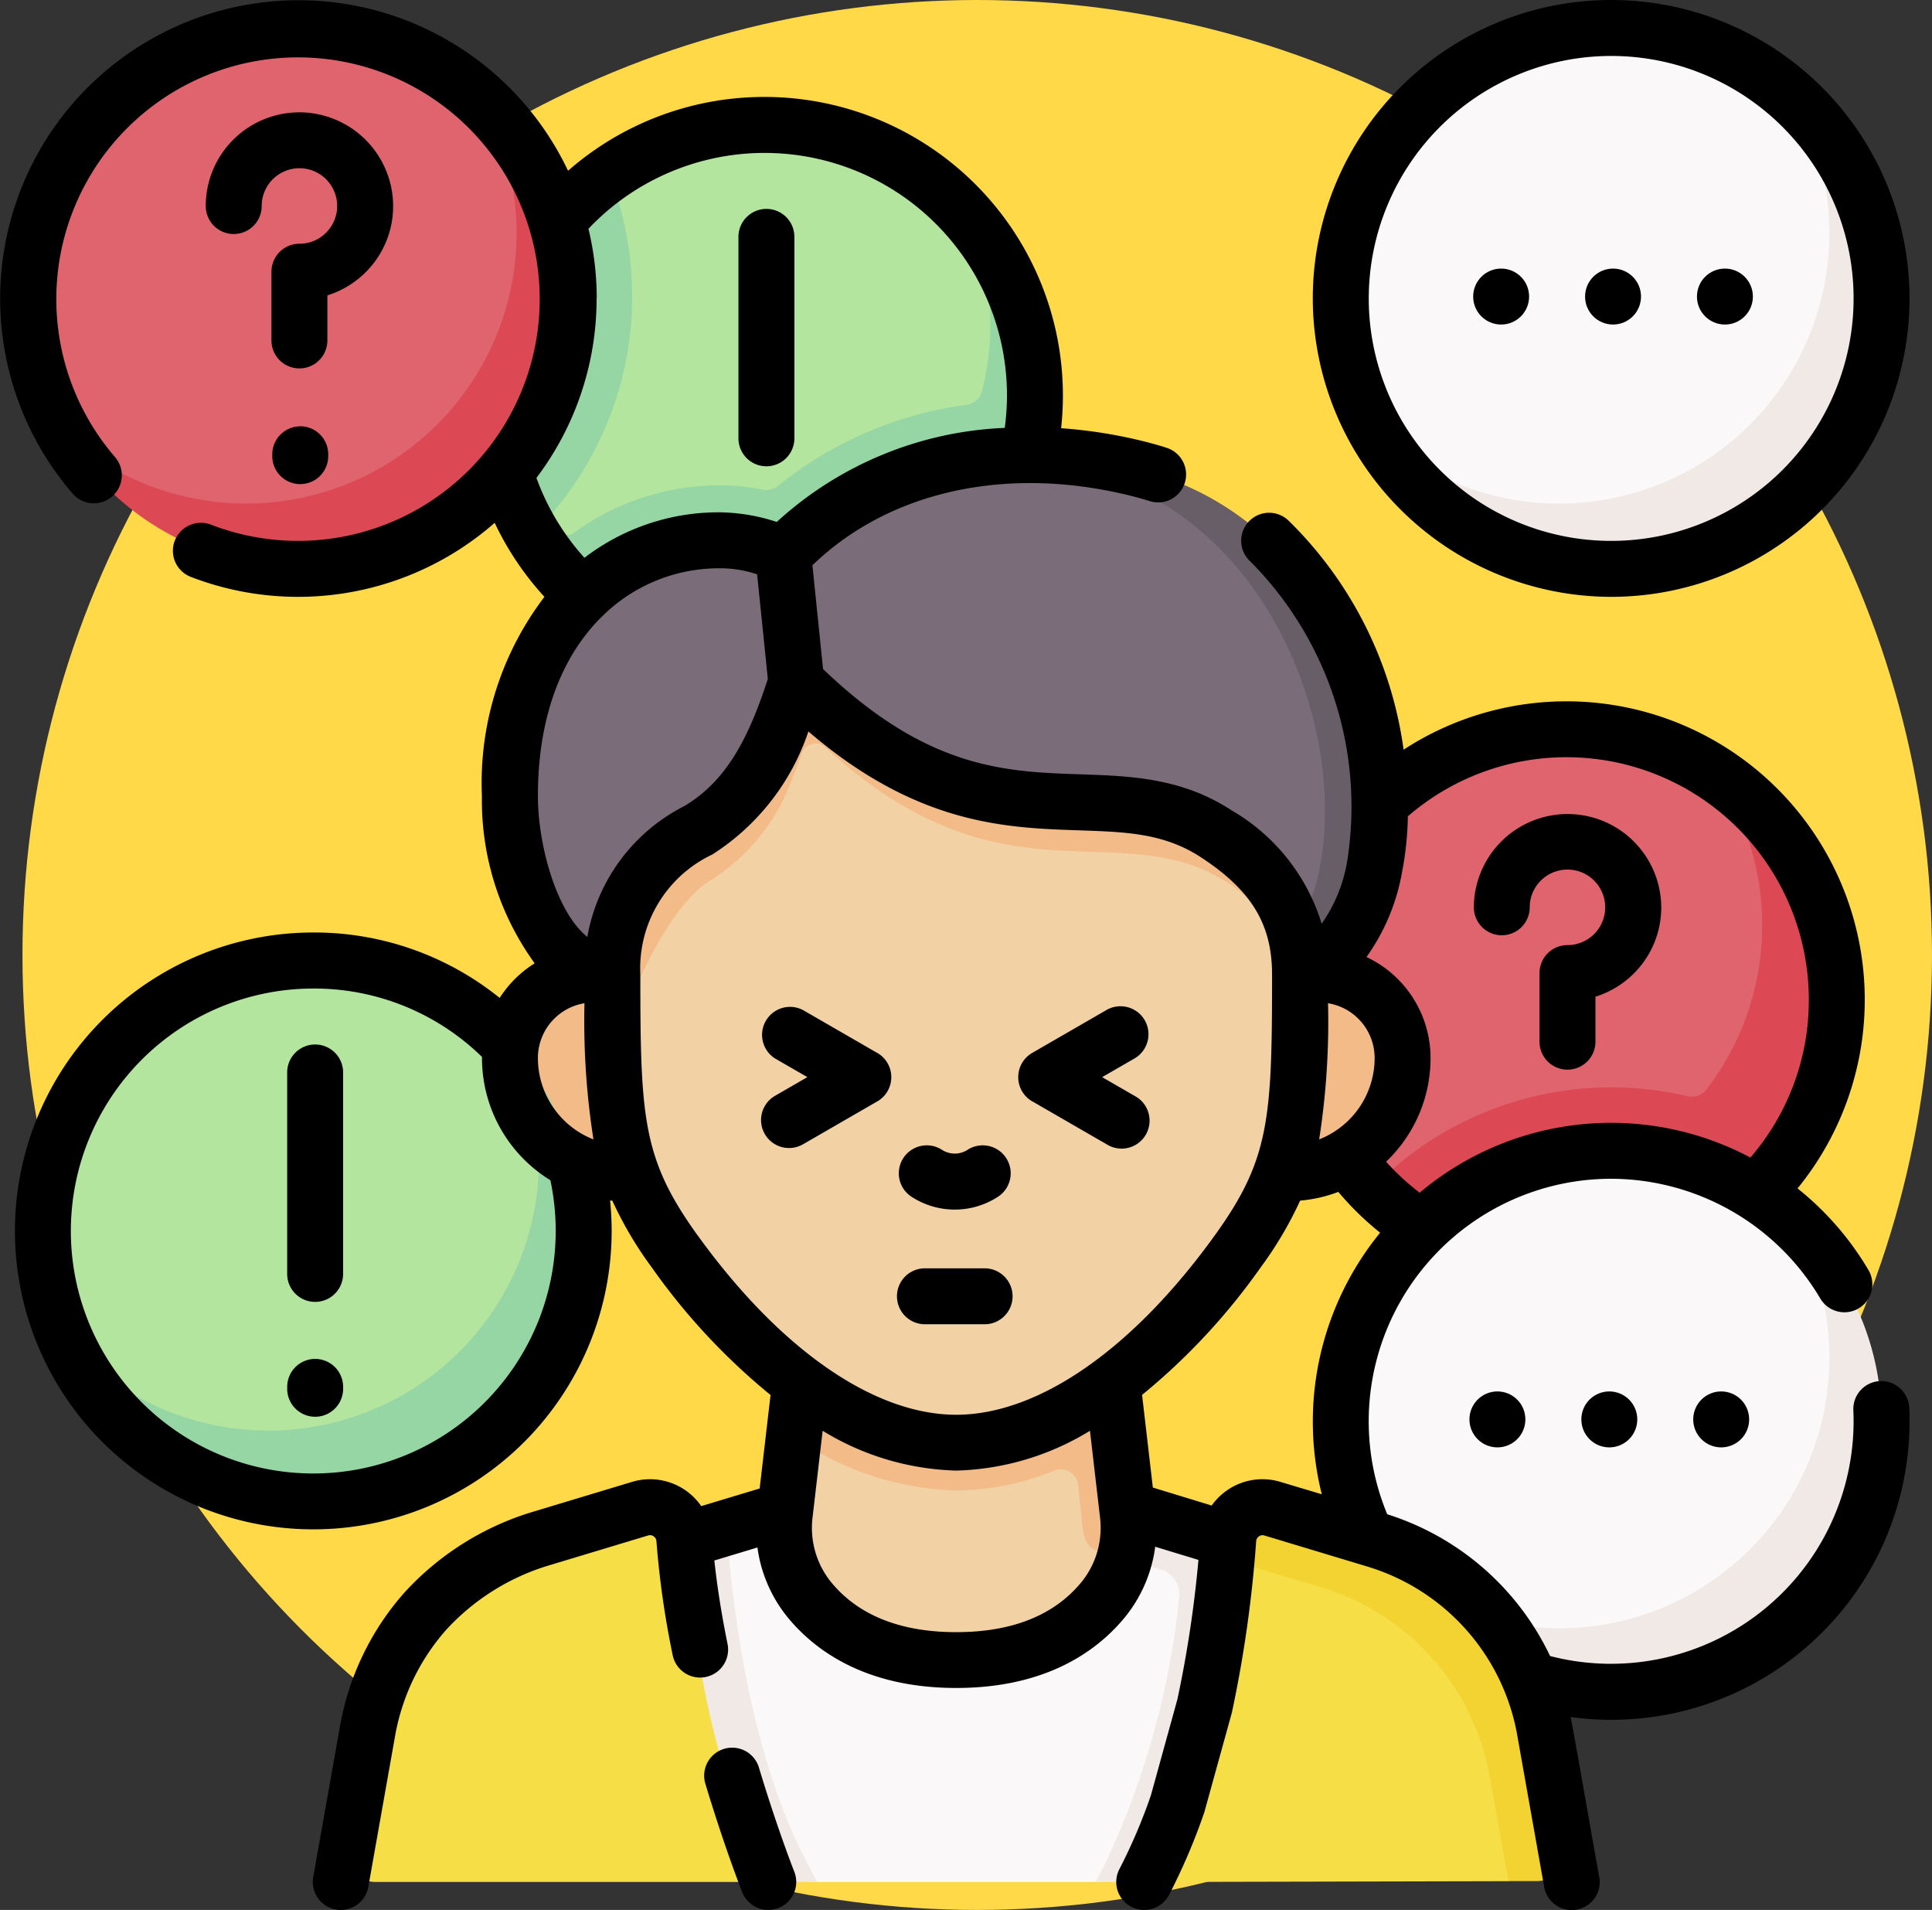 <svg xmlns="http://www.w3.org/2000/svg" xmlns:xlink="http://www.w3.org/1999/xlink" width="86" height="85" viewBox="0 0 86 85">
  <rect x="0" y="0" width="86" height="85" fill="#333333" stroke="none"/>
  <defs>
    <clipPath id="clip-path">
      <rect id="Rectángulo_35383" data-name="Rectángulo 35383" width="85" height="85" transform="translate(810 1115)" fill="#fff" stroke="#707070" stroke-width="1"/>
    </clipPath>
  </defs>
  <g id="_36" data-name="36" transform="translate(-810 -1115)">
    <circle id="Elipse_4832" data-name="Elipse 4832" cx="42.5" cy="42.5" r="42.5" transform="translate(811 1115)" fill="#ffd947"/>
    <g id="Enmascarar_grupo_111" data-name="Enmascarar grupo 111" clip-path="url(#clip-path)">
      <g id="ansiedad" transform="translate(810 1115)">
        <g id="Grupo_90706" data-name="Grupo 90706">
          <path id="Trazado_125455" data-name="Trazado 125455" d="M45.418,17.806c0-2.93-.4-5.825-2.136-7.912A12.039,12.039,0,0,0,23.054,22.536a12.9,12.9,0,0,0,2.824,3.515A11.334,11.334,0,0,0,34.249,29.1c6.647,0,11.169-4.649,11.169-11.3Z" fill="#b3e59f"/>
          <path id="Trazado_125456" data-name="Trazado 125456" d="M43.1,9.679a12.066,12.066,0,0,1,.613,7.723.825.825,0,0,1-.683.613,16.9,16.9,0,0,0-8.389,3.6.832.832,0,0,1-.694.177A9.116,9.116,0,0,0,32.15,21.6l-.086,0a11,11,0,0,0-6.606,2.177l-.015,0a.691.691,0,0,1-.728-1.1A14.85,14.85,0,0,0,27.109,7.754a12.033,12.033,0,0,0-4.126,14.612l0,0c.037.074.03.083.125.276A12.036,12.036,0,1,0,43.1,9.679Z" fill="#95d6a4"/>
          <path id="Trazado_125457" data-name="Trazado 125457" d="M24.821,13.115c0-3.337-.862-6.274-3.056-8.454A12.037,12.037,0,0,0,2.988,19.439c2.111,3.474,6.2,5.224,10.559,5.224,6.647,0,11.275-4.9,11.275-11.549Z" fill="#df646e"/>
          <path id="Trazado_125458" data-name="Trazado 125458" d="M25.317,13.2A12.037,12.037,0,0,1,2.932,19.344,12.036,12.036,0,0,0,21.307,4.23,12,12,0,0,1,25.317,13.2Z" fill="#dc4955"/>
          <path id="Trazado_125459" data-name="Trazado 125459" d="M81.238,44.492c0-3.768-1.206-7.131-3.917-9.338A12.037,12.037,0,0,0,59.9,51.445c2.18,3.076,6.433,4.057,10.49,4.057C77.038,55.5,81.238,51.139,81.238,44.492Z" fill="#df646e"/>
          <path id="Trazado_125460" data-name="Trazado 125460" d="M78.583,52.64a10.038,10.038,0,0,0,.974-1.208,12.031,12.031,0,0,0-3.144-16.947,12.032,12.032,0,0,1-.449,14,.826.826,0,0,1-.843.3,14.95,14.95,0,0,0-3.4-.391,14.787,14.787,0,0,0-9.6,3.527.83.83,0,0,1-.894.116,11.947,11.947,0,0,1-1.507-.858A12.026,12.026,0,0,0,78.583,52.64Z" fill="#dc4955"/>
          <path id="Trazado_125461" data-name="Trazado 125461" d="M83.258,63.169c0-3.337-.862-6.274-3.056-8.454A12.037,12.037,0,0,0,61.425,69.493c2.111,3.474,6.2,5.224,10.559,5.224C78.631,74.717,83.258,69.816,83.258,63.169Z" fill="#faf8f8"/>
          <path id="Trazado_125462" data-name="Trazado 125462" d="M83.755,63.252A12.037,12.037,0,0,1,61.369,69.4,12.036,12.036,0,0,0,79.744,54.284,12,12,0,0,1,83.755,63.252Z" fill="#f0e9e6"/>
          <path id="Trazado_125463" data-name="Trazado 125463" d="M83.258,13.115c0-3.337-.862-6.274-3.056-8.454A12.037,12.037,0,0,0,61.425,19.439c2.111,3.474,6.2,5.224,10.559,5.224,6.647,0,11.275-4.9,11.275-11.549Z" fill="#faf8f8"/>
          <path id="Trazado_125464" data-name="Trazado 125464" d="M83.755,13.2a12.037,12.037,0,0,1-22.385,6.146A12.036,12.036,0,0,0,79.744,4.23,12,12,0,0,1,83.755,13.2Z" fill="#f0e9e6"/>
          <path id="Trazado_125465" data-name="Trazado 125465" d="M57.1,71.372l-6.924-4.1-15.212-.036-2.637.8-2.181,8.805,5.974,6.917H49.014Z" fill="#faf8f8"/>
          <path id="Trazado_125466" data-name="Trazado 125466" d="M37.462,60.093l-2.117,3.838-.408,3.524A5.034,5.034,0,0,0,35.992,71.2c1.072,1.331,3.04,2.725,6.574,2.725s5.5-1.393,6.574-2.724a4.906,4.906,0,0,0,.921-1.832c.163-.618-.653-1.488-.729-2.134l.016-7.4Z" fill="#f2d1a5"/>
          <path id="Trazado_125467" data-name="Trazado 125467" d="M35.344,63.931l.444-3.838,13.561-.26.825,7.437.593,1.2-.707.9-1.2-.361c-.733-.162-.658-1.179-.741-1.742l-.133-1.2a.767.767,0,0,0-1.053-.623,11.667,11.667,0,0,1-4.367.888,13.181,13.181,0,0,1-7.222-2.4Z" fill="#f2bb88"/>
          <path id="Trazado_125468" data-name="Trazado 125468" d="M49.233,82.865a36.416,36.416,0,0,0,3.256-11.77,1.148,1.148,0,0,0-.81-1.24l-1.619-.487a5.154,5.154,0,0,0,.134-1.914l-.02-.184,2.628.79,7.844,2.359c3.239.974,1.785,10.8,1.785,10.8l-11.5,2.538H48.767Z" fill="#f0e9e6"/>
          <path id="Trazado_125469" data-name="Trazado 125469" d="M18.259,77.432l1.449,4.957,14.5,1.365h2.162l-.466-.89c-2.6-4.95-3.326-11.744-3.52-14.436a3.128,3.128,0,0,0-.054-.4l-7.855,2.38A8.935,8.935,0,0,0,18.259,77.432Z" fill="#f0e9e6"/>
          <path id="Trazado_125470" data-name="Trazado 125470" d="M16.713,83.755a1.277,1.277,0,0,1-1.257-1.5l.915-5.136a10.793,10.793,0,0,1,7.564-8.534L28.5,67.212a1.531,1.531,0,0,1,1.969,1.355C30.7,71.829,31.5,78.606,34.2,83.755Z" fill="#f5de46"/>
          <path id="Trazado_125471" data-name="Trazado 125471" d="M57.914,43.4h.855a3.709,3.709,0,0,1,3.7,3.715,5.116,5.116,0,0,1-5.107,5.124H27.872a5.116,5.116,0,0,1-5.107-5.124,3.709,3.709,0,0,1,3.7-3.715H57.914Z" fill="#f2bb88"/>
          <path id="Trazado_125472" data-name="Trazado 125472" d="M57.914,43.4c0,6.5-.126,8.635-2.77,12.309-3.647,5.067-8.19,8.509-12.526,8.509s-8.879-3.442-12.526-8.509c-2.209-3.069-2.66-5.064-2.749-9.426-.017-.86.585-2.188.585-3.258l-2.15-14.538,33.577,4.5Z" fill="#f2d1a5"/>
          <path id="Trazado_125473" data-name="Trazado 125473" d="M59.356,32.984,57.927,43.308A8.615,8.615,0,0,0,54.7,39.315c-4.812-3.144-9.873,1.131-17.621-5.752a0,0,0,0,1,0,0q-.17-.151-.342-.309a.639.639,0,0,0-1.037.257c-.137.388-.28.766-.433,1.132a8.885,8.885,0,0,1-3.616,4.521c-2.11,1.246-3.891,5.961-4.3,7.12-.017-.86-.02-1.813-.02-2.883L25.877,29.44l.788-.835Z" fill="#f2bb88"/>
          <path id="Trazado_125474" data-name="Trazado 125474" d="M35.3,29.442c-.23.726-.268,2.372-.543,3.029a8.885,8.885,0,0,1-3.615,4.521c-2.412,1.423-3.814,6.408-3.814,6.408-3.153,0-4.557-4.71-4.557-7.943,0-7.539,4.6-11.4,9.366-11.366a6.45,6.45,0,0,1,1.788.258c.332.1.721.514,1.057.68.281-.3.518-.868.82-1.135A15.037,15.037,0,0,1,45.987,20.3a18.5,18.5,0,0,1,4.563.881C62.162,24.15,64.238,40.5,57.855,42.8a10.484,10.484,0,0,0-.275-1.2,8.588,8.588,0,0,0-3.393-4.451C49.375,34,44.315,38.276,36.566,31.393c-.349-.31-.91-1.594-1.271-1.952Z" fill="#7a6d79"/>
          <path id="Trazado_125475" data-name="Trazado 125475" d="M57.914,43.4s-.01-.152-.029-.346a6.8,6.8,0,0,0-.306-1.457c3.434-5.1.636-18.115-9.324-20.66a20.314,20.314,0,0,0-3.631-.59,19.461,19.461,0,0,1,6.184.59C62.42,23.9,64.3,41.1,57.914,43.4Z" fill="#685e68"/>
          <g id="Grupo_90704" data-name="Grupo 90704">
            <path id="Trazado_125476" data-name="Trazado 125476" d="M25.33,54.993c0-2.931-.4-5.825-2.136-7.912A12.039,12.039,0,0,0,2.966,59.723,12.9,12.9,0,0,0,5.79,63.238a11.334,11.334,0,0,0,8.371,3.052c6.647,0,11.169-4.649,11.169-11.3Z" fill="#b3e59f"/>
            <path id="Trazado_125477" data-name="Trazado 125477" d="M25.982,54.785A12.037,12.037,0,0,1,2.89,59.55,12.037,12.037,0,0,0,23.008,46.866,11.987,11.987,0,0,1,25.982,54.785Z" fill="#95d6a4"/>
            <g id="Grupo_90703" data-name="Grupo 90703">
              <g id="Grupo_90702" data-name="Grupo 90702">
                <path id="Trazado_125478" data-name="Trazado 125478" d="M14.029,61.806v-.084" fill="#faf8f8"/>
              </g>
            </g>
          </g>
          <g id="Grupo_90705" data-name="Grupo 90705">
            <path id="Trazado_125479" data-name="Trazado 125479" d="M67.884,83.232a1.276,1.276,0,0,0,1.253-1.5l-1.476-4.622a9.215,9.215,0,0,0-7.021-7.752l-3.846-.985c-.939-.28-1.169-.714-1.237.263-.017.249-.961.453-.985.741-.3,3.48-1.153,9.622-3.634,14.38l16.214-.037Z" fill="#f5de46"/>
            <path id="Trazado_125480" data-name="Trazado 125480" d="M54.571,69.374l4.173,1.244a10.786,10.786,0,0,1,7.579,8.51l.828,4.588,1.264,0a1.276,1.276,0,0,0,1.253-1.5l-.927-5.13a10.785,10.785,0,0,0-7.579-8.51L56.6,67.211a1.53,1.53,0,0,0-1.964,1.358c-.017.249-.039.518-.063.805Z" fill="#f3d332"/>
          </g>
        </g>
        <g id="Grupo_90707" data-name="Grupo 90707">
          <path id="Trazado_125481" data-name="Trazado 125481" d="M66.849,41.623a1.245,1.245,0,0,0,1.245-1.245,1.711,1.711,0,0,1,.016-.236A1.68,1.68,0,0,1,69.775,38.7h.034a1.68,1.68,0,0,1,1.183,2.836,1.666,1.666,0,0,1-1.219.524A1.245,1.245,0,0,0,68.529,43.3v3.059a1.245,1.245,0,1,0,2.49,0V44.357A4.186,4.186,0,0,0,72.8,43.249a4.138,4.138,0,0,0,1.141-3.091,4.171,4.171,0,0,0-8.335.22,1.245,1.245,0,0,0,1.245,1.245Z"/>
          <path id="Trazado_125482" data-name="Trazado 125482" d="M34.116,20.752a1.245,1.245,0,0,0,1.245-1.245V10.542a1.245,1.245,0,1,0-2.49,0v8.965A1.245,1.245,0,0,0,34.116,20.752Z"/>
          <path id="Trazado_125483" data-name="Trazado 125483" d="M71.719,26.562A13.281,13.281,0,1,0,58.437,13.281,13.3,13.3,0,0,0,71.719,26.562Zm0-24.072A10.791,10.791,0,1,1,60.928,13.281,10.8,10.8,0,0,1,71.719,2.49Z"/>
          <path id="Trazado_125484" data-name="Trazado 125484" d="M17.494,8.948A4.183,4.183,0,0,0,13.415,5H13.33a4.167,4.167,0,0,0-4.171,4.17,1.245,1.245,0,0,0,2.49,0,1.712,1.712,0,0,1,.016-.236A1.68,1.68,0,0,1,13.33,7.487h.034a1.68,1.68,0,0,1,1.183,2.836,1.666,1.666,0,0,1-1.219.524,1.245,1.245,0,0,0-1.245,1.245v3.059a1.245,1.245,0,1,0,2.49,0V13.146a4.187,4.187,0,0,0,1.779-1.108,4.138,4.138,0,0,0,1.141-3.091Z"/>
          <path id="Trazado_125485" data-name="Trazado 125485" d="M13.365,18.974a1.245,1.245,0,0,0-1.245,1.245V20.3a1.245,1.245,0,0,0,2.49,0v-.084a1.245,1.245,0,0,0-1.245-1.245Z"/>
          <path id="Trazado_125486" data-name="Trazado 125486" d="M14.029,60.477a1.245,1.245,0,0,0-1.245,1.245v.084a1.245,1.245,0,1,0,2.49,0v-.084A1.245,1.245,0,0,0,14.029,60.477Z"/>
          <path id="Trazado_125487" data-name="Trazado 125487" d="M14.028,57.939a1.245,1.245,0,0,0,1.245-1.245V47.729a1.245,1.245,0,0,0-2.49,0v8.965A1.245,1.245,0,0,0,14.028,57.939Z"/>
          <path id="Trazado_125488" data-name="Trazado 125488" d="M83.688,61.464a1.245,1.245,0,0,0-1.189,1.3c.007.163.011.327.011.489A10.8,10.8,0,0,1,69,73.7a12.043,12.043,0,0,0-7.25-6.31A10.794,10.794,0,0,1,71.719,52.46a10.844,10.844,0,0,1,9.308,5.328,1.245,1.245,0,0,0,2.146-1.263,13.25,13.25,0,0,0-3.158-3.636A13.28,13.28,0,0,0,62.479,33.364,17.582,17.582,0,0,0,57.36,23.171a1.245,1.245,0,1,0-1.714,1.806A15.477,15.477,0,0,1,59.963,38.36a6.77,6.77,0,0,1-1.131,2.75,8.806,8.806,0,0,0-4.006-5.044c-2.226-1.455-4.511-1.531-6.72-1.605-3.357-.112-6.826-.231-11.469-4.688l-.473-4.617c3.449-3.333,8.743-4.478,14.291-3.061.237.06.472.128.7.2a1.245,1.245,0,1,0,.763-2.37c-.276-.089-.561-.171-.847-.244a21.58,21.58,0,0,0-3.837-.624,13.287,13.287,0,0,0-13.2-14.743A13.256,13.256,0,0,0,25.286,7.6,13.28,13.28,0,1,0,3.235,21.969a1.245,1.245,0,0,0,1.883-1.63,10.759,10.759,0,1,1,4.274,3.011,1.245,1.245,0,1,0-.9,2.323,13.271,13.271,0,0,0,13.528-2.405,13.3,13.3,0,0,0,2.214,3.294,13.666,13.666,0,0,0-2.782,8.858A12.358,12.358,0,0,0,23.8,42.871a4.991,4.991,0,0,0-1.558,1.54A13.136,13.136,0,0,0,13.945,41.5,13.281,13.281,0,1,0,27.227,54.785a13.413,13.413,0,0,0-.07-1.358l.1.008a16.74,16.74,0,0,0,1.762,2.979A28.5,28.5,0,0,0,34.3,62.083l-.485,4.161-2.6.784a2.77,2.77,0,0,0-3.082-1.078l-4.57,1.379A12.7,12.7,0,0,0,17.98,70.9a12.148,12.148,0,0,0-2.854,5.972l-1.183,6.664a1.245,1.245,0,0,0,1.008,1.444A1.265,1.265,0,0,0,15.17,85a1.246,1.246,0,0,0,1.225-1.027l1.184-6.67a9.667,9.667,0,0,1,2.261-4.746,10.192,10.192,0,0,1,4.442-2.844l4.569-1.379a.278.278,0,0,1,.244.038.282.282,0,0,1,.125.219,40.251,40.251,0,0,0,.724,5.071,1.245,1.245,0,0,0,2.441-.5c-.267-1.315-.463-2.559-.587-3.714l1.918-.579a6.255,6.255,0,0,0,1.3,3.052c1.173,1.46,3.435,3.2,7.55,3.2s6.377-1.741,7.55-3.2a6.26,6.26,0,0,0,1.307-3.085l1.924.586a51.927,51.927,0,0,1-.936,6.2L51.23,79.9a24.463,24.463,0,0,1-1.4,3.279,1.245,1.245,0,1,0,2.207,1.153A27.021,27.021,0,0,0,53.6,80.676c.009-.025.016-.05.023-.075l1.2-4.34c.006-.022.012-.045.017-.068a55.088,55.088,0,0,0,1.076-7.6.281.281,0,0,1,.125-.219.276.276,0,0,1,.244-.038l4.569,1.378a9.59,9.59,0,0,1,6.7,7.6l1.183,6.664a1.245,1.245,0,0,0,2.452-.435c-.3-1.639-.978-5.584-1.273-7.128A13.275,13.275,0,0,0,85,63.252c0-.2,0-.4-.013-.6a1.25,1.25,0,0,0-1.3-1.189ZM80.517,44.492a10.7,10.7,0,0,1-2.6,7.023,13.231,13.231,0,0,0-14.723,1.564A10.747,10.747,0,0,1,61.7,51.7a6.363,6.363,0,0,0,1.979-4.615,4.97,4.97,0,0,0-2.852-4.494,9.23,9.23,0,0,0,1.576-3.74,14.371,14.371,0,0,0,.266-2.522,10.789,10.789,0,0,1,17.848,8.161Zm-21.4.156a2.471,2.471,0,0,1,2.073,2.439,3.889,3.889,0,0,1-2.469,3.62A34.023,34.023,0,0,0,59.116,44.648ZM26.563,13.281a13.255,13.255,0,0,0-.369-3.1A10.791,10.791,0,0,1,44.824,17.6a10.93,10.93,0,0,1-.1,1.443,15.99,15.99,0,0,0-10.147,4.186A8.413,8.413,0,0,0,32,22.8a9.823,9.823,0,0,0-5.985,2.024,10.792,10.792,0,0,1-2.136-3.555,13.213,13.213,0,0,0,2.678-7.988Zm.21,14.18a7.389,7.389,0,0,1,5.29-2.17,5.15,5.15,0,0,1,1.639.27l.477,4.655c-.84,2.582-1.817,4.535-3.735,5.667a8.1,8.1,0,0,0-4.3,5.813c-1.373-1.1-2.2-4.085-2.2-6.277,0-3.37.978-6.122,2.829-7.959ZM23.944,47.087a2.471,2.471,0,0,1,2.073-2.439,34.023,34.023,0,0,0,.4,6.06A3.888,3.888,0,0,1,23.944,47.087Zm.792,7.7A10.791,10.791,0,1,1,13.945,43.994a10.681,10.681,0,0,1,7.51,3.043c0,.017,0,.033,0,.049A6.379,6.379,0,0,0,24.5,52.525,10.861,10.861,0,0,1,24.736,54.785Zm6.305.175c-2.437-3.386-2.537-5.2-2.537-11.591a5.6,5.6,0,0,1,3.2-5.341,10.41,10.41,0,0,0,4.281-5.477c4.842,4.159,8.8,4.291,12.032,4.4,2.122.071,3.8.127,5.441,1.2,2.249,1.47,3.166,2.981,3.166,5.218,0,6.393-.1,8.205-2.537,11.591-3.658,5.083-7.859,8-11.525,8S34.7,60.042,31.042,54.96ZM48.175,70.366c-1.21,1.507-3.1,2.271-5.608,2.271s-4.4-.764-5.608-2.271a3.841,3.841,0,0,1-.789-2.838l.449-3.853a11.967,11.967,0,0,0,5.949,1.772,11.966,11.966,0,0,0,5.95-1.772l.448,3.854A3.842,3.842,0,0,1,48.175,70.366Zm6.451-4.045a2.781,2.781,0,0,0-.69.681l-2.619-.8-.479-4.124a28.5,28.5,0,0,0,5.274-5.667,16.742,16.742,0,0,0,1.762-2.979,6.3,6.3,0,0,0,1.7-.387,13.245,13.245,0,0,0,1.86,1.815A13.3,13.3,0,0,0,58.837,66.5L57,65.951a2.761,2.761,0,0,0-2.376.371Z"/>
          <path id="Trazado_125489" data-name="Trazado 125489" d="M33.783,78.664a1.245,1.245,0,1,0-2.385.718c.849,2.817,1.61,4.749,1.642,4.83a1.245,1.245,0,0,0,2.316-.916C35.348,83.278,34.6,81.382,33.783,78.664Z"/>
          <path id="Trazado_125490" data-name="Trazado 125490" d="M45.952,49.015l3.307,1.909A1.245,1.245,0,1,0,50.5,48.768l-1.439-.831,1.439-.831a1.245,1.245,0,0,0-1.245-2.157l-3.307,1.909a1.245,1.245,0,0,0,0,2.157Z"/>
          <path id="Trazado_125491" data-name="Trazado 125491" d="M39.048,46.859l-3.307-1.909A1.245,1.245,0,0,0,34.5,47.106l1.439.831-1.439.831a1.245,1.245,0,1,0,1.245,2.157l3.307-1.909a1.245,1.245,0,0,0,0-2.157Z"/>
          <path id="Trazado_125492" data-name="Trazado 125492" d="M45.073,57.69a1.245,1.245,0,0,0-1.245-1.245H41.172a1.245,1.245,0,0,0,0,2.49h2.656A1.245,1.245,0,0,0,45.073,57.69Z"/>
          <path id="Trazado_125493" data-name="Trazado 125493" d="M40.564,53.253a3.527,3.527,0,0,0,3.871,0,1.245,1.245,0,0,0-1.381-2.072,1.052,1.052,0,0,1-1.109,0,1.245,1.245,0,0,0-1.381,2.072Z"/>
          <circle id="Elipse_4835" data-name="Elipse 4835" cx="1.245" cy="1.245" r="1.245" transform="translate(65.576 11.953)"/>
          <circle id="Elipse_4836" data-name="Elipse 4836" cx="1.245" cy="1.245" r="1.245" transform="translate(75.537 11.953)"/>
          <circle id="Elipse_4837" data-name="Elipse 4837" cx="1.245" cy="1.245" r="1.245" transform="translate(70.557 11.953)"/>
          <circle id="Elipse_4838" data-name="Elipse 4838" cx="1.245" cy="1.245" r="1.245" transform="translate(65.41 61.924)"/>
          <circle id="Elipse_4839" data-name="Elipse 4839" cx="1.245" cy="1.245" r="1.245" transform="translate(75.371 61.924)"/>
          <circle id="Elipse_4840" data-name="Elipse 4840" cx="1.245" cy="1.245" r="1.245" transform="translate(70.391 61.924)"/>
        </g>
      </g>
    </g>
  </g>
</svg>
